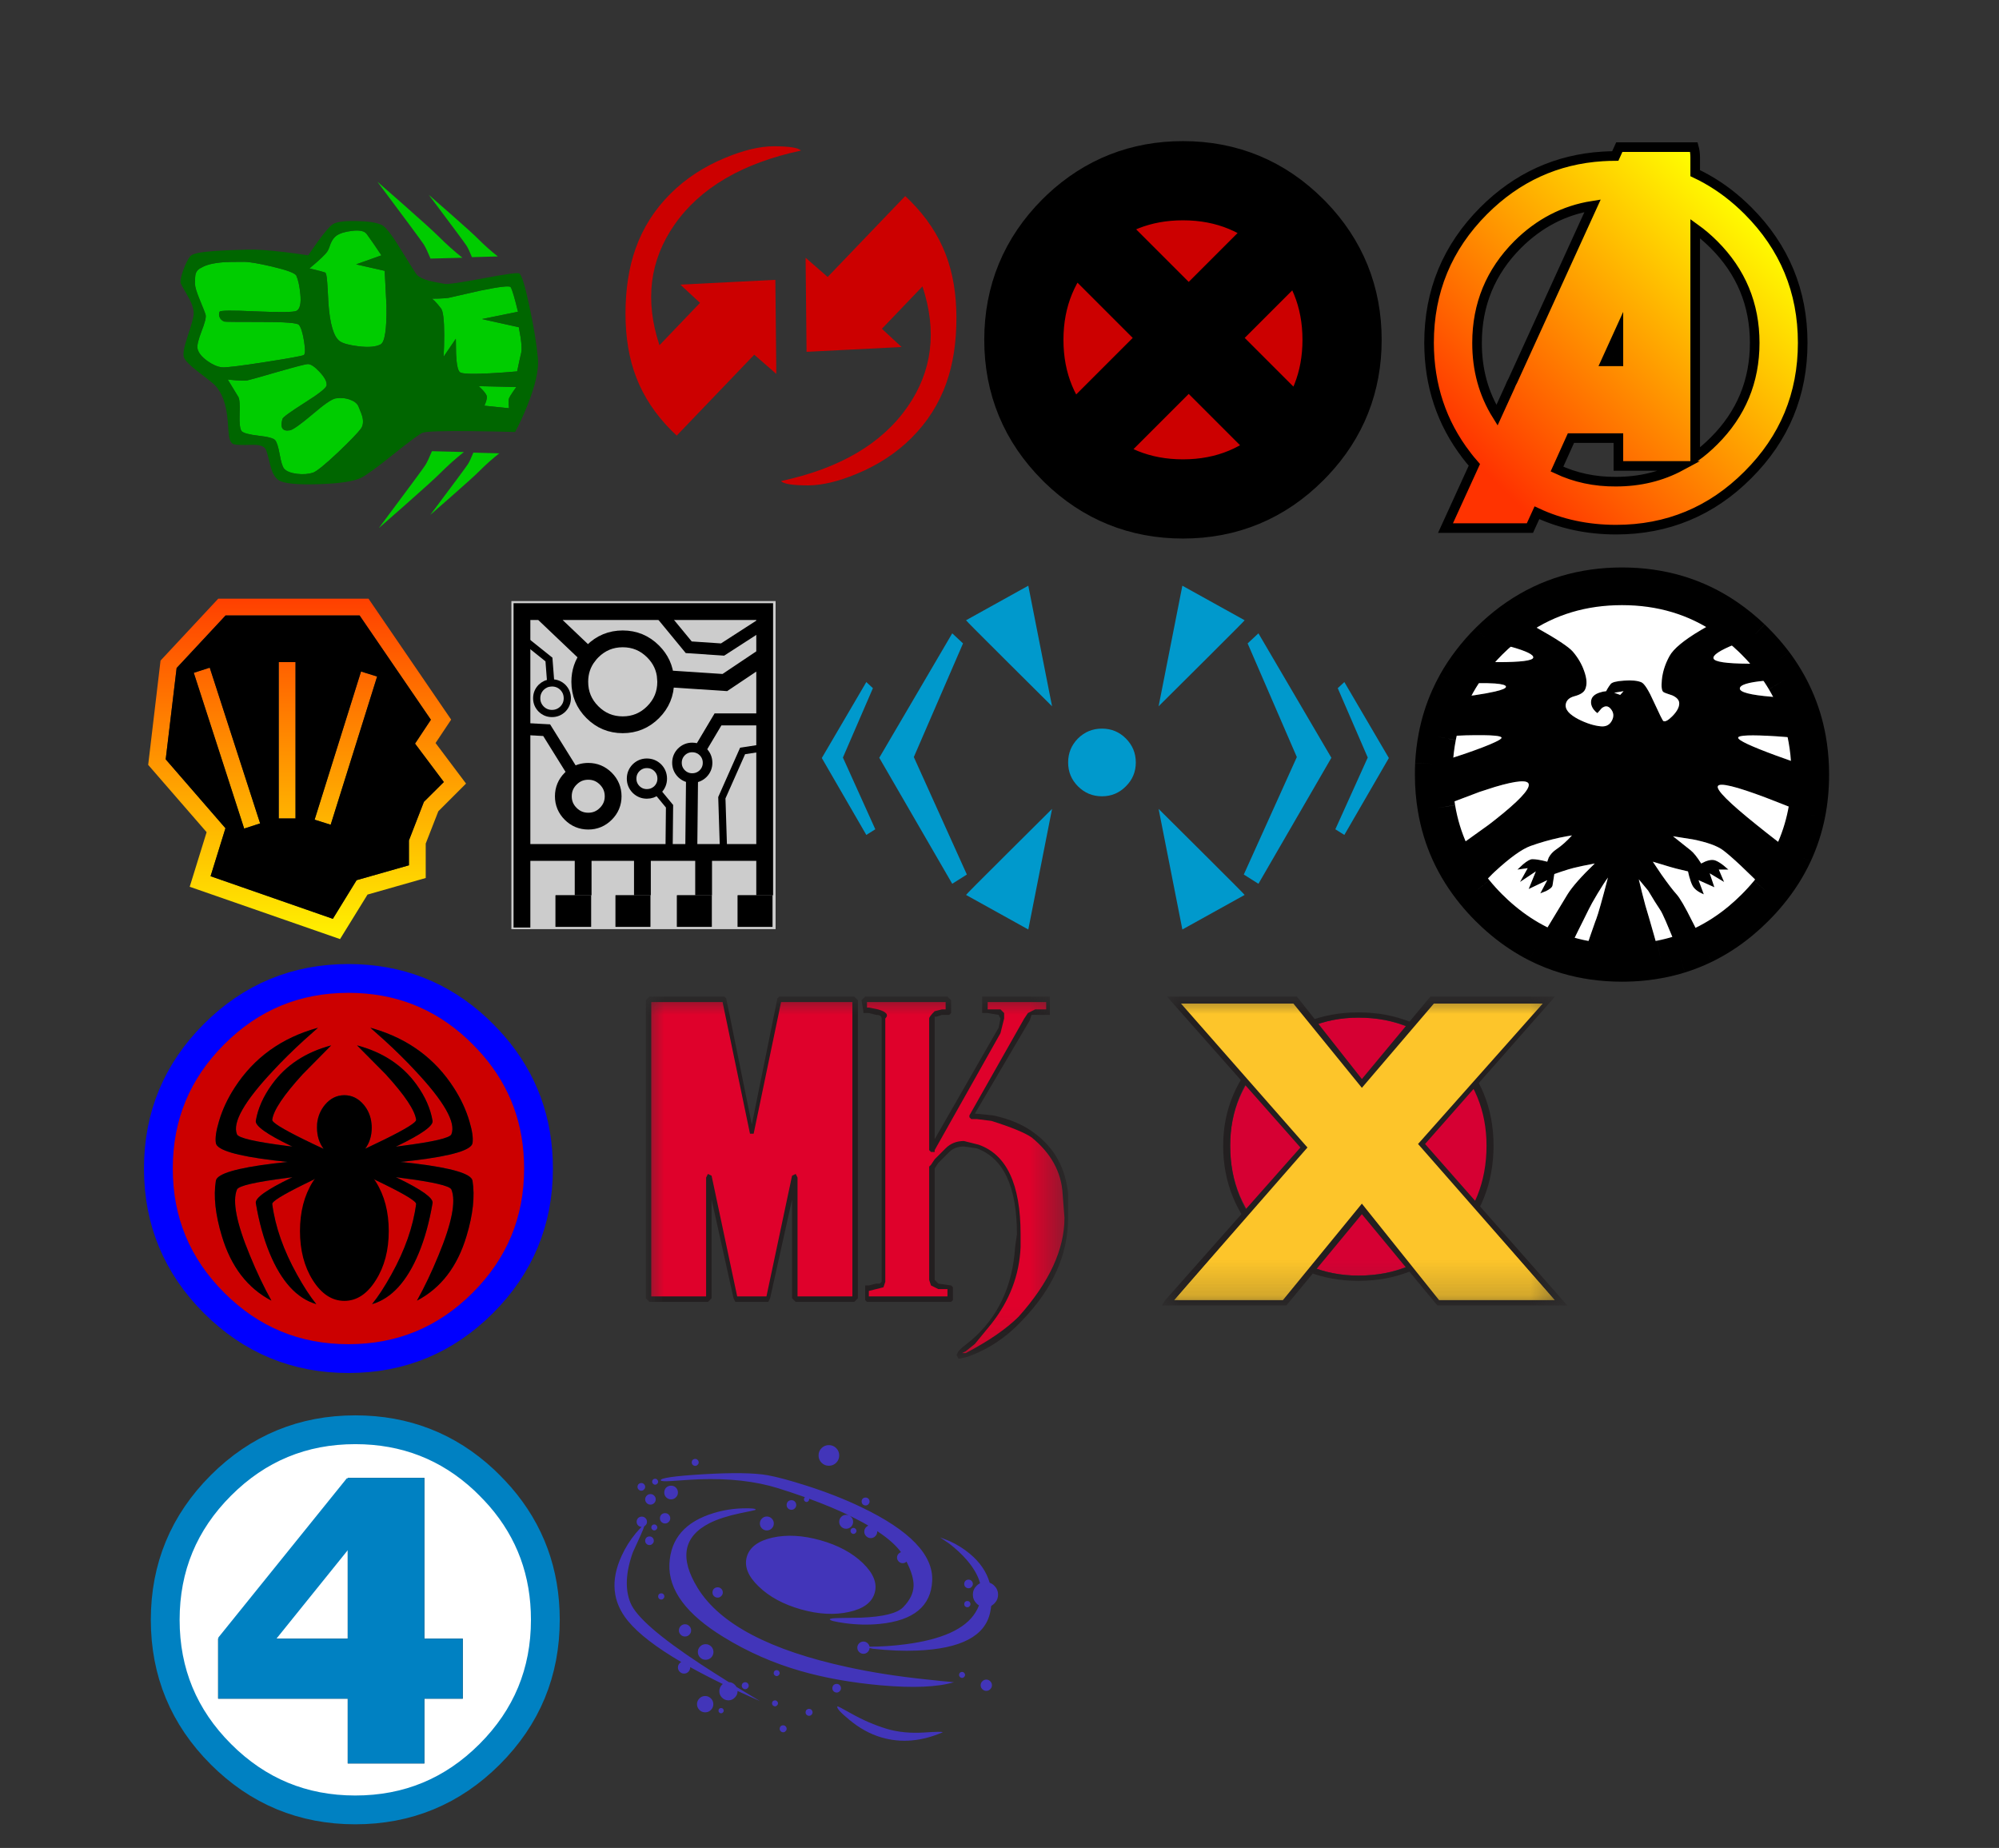 
<svg xmlns="http://www.w3.org/2000/svg" version="1.1" xmlns:xlink="http://www.w3.org/1999/xlink" preserveAspectRatio="none" x="0px" y="0px" width="833px" height="770px" viewBox="0 0 833 770">
<rect x="0" y="0" width="833" height="770" fill="#333333" stroke="none"/>
<defs>
<linearGradient id="Gradient_1" gradientUnits="userSpaceOnUse" x1="569.4" y1="146.25" x2="679.5" y2="36.15" spreadMethod="pad">
<stop  offset="0%" stop-color="#FF3300"/>

<stop  offset="100%" stop-color="#FFFF00"/>
</linearGradient>

<linearGradient id="Gradient_2" gradientUnits="userSpaceOnUse" x1="428.65" y1="189.45" x2="428.65" y2="351.65" spreadMethod="pad">
<stop  offset="0%" stop-color="#FF3300"/>

<stop  offset="100%" stop-color="#FFFF00"/>
</linearGradient>

<g id="Layer0_0_FILL">
<path fill="#00CC00" stroke="none" d="
M 151.1 146.25
Q 155 142.35 159.15 139.1
L 148.35 138.8
Q 147 142.15 146.15 143.5 145.3 144.9 130.4 164.75
L 139.3 156.95
Q 148.7 148.7 151.1 146.25
M 131.1 138.2
Q 129.4 142.3 128.35 144 127.3 145.7 108.95 170.25
L 119.95 160.6
Q 131.5 150.4 134.5 147.4 139.3 142.6 144.4 138.55
L 131.1 138.2
M 119.35 35.55
L 108.35 25.9
Q 126.7 50.45 127.75 52.15 128.8 53.85 130.5 57.95
L 143.8 57.6
Q 138.7 53.55 133.9 48.75 130.9 45.75 119.35 35.55
M 138.7 39.2
L 129.8 31.4
Q 144.7 51.25 145.55 52.65 146.4 54 147.75 57.35
L 158.55 57.05
Q 154.4 53.8 150.5 49.9 148.1 47.45 138.7 39.2
M 79.4 101.9
Q 78.1 101.9 66.8 105.15 55.05 108.55 54.15 108.7 52.65 108.9 49.2 108.65
L 46 108.35 50.4 115.55
Q 51.2 116.85 50.95 122.85 50.75 128.6 51.8 129.85 52.85 131.05 58.8 131.75 64.75 132.4 65.75 133.6 66.8 134.8 67.65 139.55 68.5 144.3 69.5 145.5 70.95 147.15 74.95 147.65 78.65 148.05 81.4 147.2 83.7 146.5 92 138.65 99.6 131.4 101.5 128.8 102.8 127 102.15 124.05 101.85 122.8 100.5 119.6 99.75 117.75 97 116.75 94.2 115.7 90.95 116.2 88.65 116.55 81.3 122.85 73.85 129.15 71.9 129.5 67.25 130.3 68.8 124.75 69.1 123.7 78.1 118 87 112.4 87.2 110.75 87.45 108.55 84.3 105.2 81.25 101.9 79.4 101.9
M 32.6 64.45
Q 32.35 65.3 32.35 68.5 32.35 70.25 34.3 75 36.55 80.4 36.8 81.45 37.15 82.95 35.1 88.2 33.05 93.5 33.4 95.4 33.9 98 37.5 100.6 40.8 102.95 43.6 103.25 45.95 103.5 61.4 101.1 76.5 98.75 77.65 98.15 78.65 97.65 77.8 92.35 76.95 87.1 75.65 85.55 74.65 84.35 60.15 84.35 45 84.35 44.6 84.2 43.25 83.7 42.7 82.55 42.1 81.35 42.6 80.1 42.95 79.25 57.6 79.95 72.85 80.6 74.6 79.75 76.85 78.65 76.25 72.7 75.8 67.9 74.6 65.1 73.9 63.5 64.6 61.3 56.05 59.3 52.8 59.3 46.6 59.3 44.35 59.45 37.9 59.95 35.1 61.7 33.1 62.55 32.6 64.45
M 97.75 46.4
Q 93.45 46.9 91.3 48.4 89.85 49.45 88.9 51.65 88.1 54.05 87.55 54.9 86.5 56.65 80.05 62.05
L 82.55 62.65
Q 85.25 63.3 86.55 63.75 87.2 63.95 87.45 67.85 87.65 70.2 87.95 76.55 88.9 89.6 92.65 92.35 94.7 93.8 100.5 94.5 106.8 95.25 109.7 93.7 112.35 92.3 112.15 77.55
L 111.4 63.05 99.5 60.35 110.05 56.6
Q 105.95 50.45 103.9 47.7 102.5 45.8 97.75 46.4
M 163.05 118.65
Q 163 116.85 163.2 116.2 163.4 115.6 164.85 113.45 165.6 112.4 166.25 111.45
L 150.6 111.1 152.3 112.8
Q 154 114.7 154 115.55 154 116.9 152.95 119.25
L 163.2 120.3
Q 163.1 119.55 163.05 118.65
M 168.05 90.85
L 167.3 86.55 151.95 83.15 166.95 80.1
Q 164.9 71.55 163.9 69.85 163.3 68.8 151.2 71.3 138.85 74.15 138 74.3 136.95 74.5 133.95 74.6
L 131.15 74.65 132.25 75.65
Q 133.6 77 134.9 78.75 136.2 80.5 136.2 89.85 136.2 94.55 135.95 98.85
L 141.05 91.35 141.15 97.7
Q 141.45 104.25 142.75 105.3 144.05 106.35 155.45 105.75 161.15 105.45 166.6 104.95 167.65 99.85 168.3 97.15 168.7 95.45 168.05 90.85 Z"/>

<path fill="#006600" stroke="none" d="
M 171.75 78
Q 168.95 64.85 167.45 64.1 166.4 63.55 152.6 66.15 138.3 68.85 136.45 68.5 131 67.5 130.15 67.25 126.4 66.3 124.85 64.75 124.3 64.2 118.15 54.2 112.6 45.1 110.2 43.95 107.1 42.45 99.6 42.3 92 42.15 89.75 43.65 87.85 44.95 83.5 50.9 81.35 53.9 79.55 56.6 75.1 55.9 69.75 55.25 59 54 54.3 54.2 45.1 54.45 40.35 54.8 31.75 55.4 30.45 56.9 28.95 58.7 27.5 62.65 26.1 66.6 26.35 68.15 26.4 68.45 29.3 73.5 32 78.1 31.8 81.1 31.7 83.15 29.15 90.75 27 97.25 27.75 99.15 28.55 101.15 33.4 104.9 39.6 109.6 40.7 110.75 45.2 115.45 46 125.7 46.4 131.35 46.55 132.1 47.05 134.85 48.5 135.3 50 135.75 56.05 135.55 60.65 135.4 61.8 137.35 62.35 138.3 63.75 144.1 64.85 148.75 67.25 150.3 70.35 152.35 83.7 151.95 97.05 151.55 101.65 149.25 104.8 147.7 115.35 139.25 125.45 131.15 127.25 130.5 129.6 129.65 147.9 129.85 157.05 129.95 165.75 130.2 168.4 125.35 170.9 119.05 175.9 106.55 175.25 99.5 174.45 90.65 171.75 78
M 167.3 86.55
L 168.05 90.85
Q 168.7 95.45 168.3 97.15 167.65 99.85 166.6 104.95 161.15 105.45 155.45 105.75 144.05 106.35 142.75 105.3 141.45 104.25 141.15 97.7
L 141.05 91.35 135.95 98.85
Q 136.2 94.55 136.2 89.85 136.2 80.5 134.9 78.75 133.6 77 132.25 75.65
L 131.15 74.65 133.95 74.6
Q 136.95 74.5 138 74.3 138.85 74.15 151.2 71.3 163.3 68.8 163.9 69.85 164.9 71.55 166.95 80.1
L 151.95 83.15 167.3 86.55
M 163.2 116.2
Q 163 116.85 163.05 118.65 163.1 119.55 163.2 120.3
L 152.95 119.25
Q 154 116.9 154 115.55 154 114.7 152.3 112.8
L 150.6 111.1 166.25 111.45
Q 165.6 112.4 164.85 113.45 163.4 115.6 163.2 116.2
M 91.3 48.4
Q 93.45 46.9 97.75 46.4 102.5 45.8 103.9 47.7 105.95 50.45 110.05 56.6
L 99.5 60.35 111.4 63.05 112.15 77.55
Q 112.35 92.3 109.7 93.7 106.8 95.25 100.5 94.5 94.7 93.8 92.65 92.35 88.9 89.6 87.95 76.55 87.65 70.2 87.45 67.85 87.2 63.95 86.55 63.75 85.25 63.3 82.55 62.65
L 80.05 62.05
Q 86.5 56.65 87.55 54.9 88.1 54.05 88.9 51.65 89.85 49.45 91.3 48.4
M 32.35 68.5
Q 32.35 65.3 32.6 64.45 33.1 62.55 35.1 61.7 37.9 59.95 44.35 59.45 46.6 59.3 52.8 59.3 56.05 59.3 64.6 61.3 73.9 63.5 74.6 65.1 75.8 67.9 76.25 72.7 76.85 78.65 74.6 79.75 72.85 80.6 57.6 79.95 42.95 79.25 42.6 80.1 42.1 81.35 42.7 82.55 43.25 83.7 44.6 84.2 45 84.35 60.15 84.35 74.65 84.35 75.65 85.55 76.95 87.1 77.8 92.35 78.65 97.65 77.65 98.15 76.5 98.75 61.4 101.1 45.95 103.5 43.6 103.25 40.8 102.95 37.5 100.6 33.9 98 33.4 95.4 33.05 93.5 35.1 88.2 37.15 82.95 36.8 81.45 36.55 80.4 34.3 75 32.35 70.25 32.35 68.5
M 66.8 105.15
Q 78.1 101.9 79.4 101.9 81.25 101.9 84.3 105.2 87.45 108.55 87.2 110.75 87 112.4 78.1 118 69.1 123.7 68.8 124.75 67.25 130.3 71.9 129.5 73.85 129.15 81.3 122.85 88.65 116.55 90.95 116.2 94.2 115.7 97 116.75 99.75 117.75 100.5 119.6 101.85 122.8 102.15 124.05 102.8 127 101.5 128.8 99.6 131.4 92 138.65 83.7 146.5 81.4 147.2 78.65 148.05 74.95 147.65 70.95 147.15 69.5 145.5 68.5 144.3 67.65 139.55 66.8 134.8 65.75 133.6 64.75 132.4 58.8 131.75 52.85 131.05 51.8 129.85 50.75 128.6 50.95 122.85 51.2 116.85 50.4 115.55
L 46 108.35 49.2 108.65
Q 52.65 108.9 54.15 108.7 55.05 108.55 66.8 105.15 Z"/>
</g>

<g id="Layer0_1_FILL">
<path fill="#CC0000" stroke="none" d="
M 273.45 11.15
Q 264.8 11.2 253.45 15.9 239.95 21.45 230.45 30.95 220.5 40.9 215.95 53.8 211.75 65.6 211.75 80.95 211.75 95.9 216.25 107.5 220.9 119.6 231.05 129.75
L 233.1 131.7 265.4 98 274.6 106 274.2 66.8 234.6 68.8 242.8 76.4 225.9 94.05
Q 216.65 66.1 232.15 43.85 248.2 20.8 284.85 12.95 283.3 11.15 273.45 11.15
M 330.35 33.85
L 328.3 31.9 296 65.6 286.8 57.6 287.2 96.8 326.8 94.8 318.6 87.2 335.5 69.55
Q 344.75 97.5 329.25 119.75 313.2 142.8 276.55 150.65 278.1 152.45 287.95 152.45 296.6 152.4 307.95 147.7 321.45 142.15 330.95 132.65 340.9 122.7 345.45 109.8 349.65 98 349.65 82.65 349.65 67.7 345.15 56.1 340.5 44 330.35 33.85 Z"/>
</g>

<g id="Layer0_2_FILL">
<path fill="#CC0000" stroke="none" d="
M 398.75 43.3
Q 397.956 44.096 397.15 44.9 377.75 64.35 377.75 91.8 377.75 119.25 397.15 138.65 397.564 139.064 397.95 139.45
L 446.45 91 398.75 43.3
M 490.9 138.65
Q 491.706 137.846 492.45 137
L 446.45 91 397.95 139.45
Q 417.184 158.1 444.05 158.1 471.5 158.1 490.9 138.65
M 510.35 91.8
Q 510.35 64.934 491.7 45.7
L 446.45 91 492.45 137
Q 510.35 118.112 510.35 91.8
M 491.7 45.7
Q 491.314 45.314 490.9 44.9 471.5 25.5 444.05 25.5 417.738 25.5 398.75 43.3
L 446.45 91 491.7 45.7 Z"/>
</g>

<g id="Layer0_3_FILL">
<path fill="#0099CC" stroke="none" d="
M 314.85 236.95
L 312.1 234.4 293.55 266.05 312.1 298.1 315.85 295.75 302.35 265.85 314.85 236.95
M 511.3 234.4
L 508.55 236.95 521.05 265.85 507.55 295.75 511.3 298.1 529.85 266.05 511.3 234.4
M 469.75 323.1
Q 469.75 322.9 451.8 305.05 442.85 296.1 433.9 287.25
L 443.8 337.5 469.75 323.1
M 353.65 323.1
L 379.6 337.5 389.5 287.25
Q 380.55 296.1 371.6 305.05 353.65 322.9 353.65 323.1
M 352.4 218.3
L 347.9 214.1 317.5 265.95 347.9 318.45 354 314.6 331.9 265.65 352.4 218.3
M 371.6 226.7
Q 380.55 235.65 389.5 244.5
L 379.6 194.25 353.65 208.65
Q 353.65 208.85 371.6 226.7
M 420.25 277.85
Q 424.4 273.75 424.4 267.9 424.4 262.05 420.25 257.9 416.15 253.8 410.3 253.8 404.45 253.8 400.3 257.9 396.2 262.05 396.2 267.9 396.2 273.75 400.3 277.85 404.45 282 410.3 282 416.15 282 420.25 277.85
M 451.8 226.7
Q 469.75 208.85 469.75 208.65
L 443.8 194.25 433.9 244.5
Q 442.85 235.65 451.8 226.7
M 475.5 214.1
L 471 218.3 491.5 265.65 469.4 314.6 475.5 318.45 505.9 265.95 475.5 214.1 Z"/>
</g>

<g id="Layer0_4_FILL">
<path fill="url(#Gradient_1)" stroke="none" d="
M 657.5 22.35
L 657.5 15.75
Q 657.502 13.532 656.95 11.5
L 625.85 11.5 624.2 15.2
Q 621.505 15.211 618.9 15.35
L 618.9 15.35
Q 590.237 17.183 569.4 37.95
L 569.35 38
Q 546.602 60.822 546.6 93.05 546.649 119.646 562.15 139.85
L 562.15 139.9
Q 563.735 141.929 565.45 143.9
L 553.45 170.25 588.6 170.25 591.55 163.85
Q 606.548 170.862 624.45 170.9 656.679 170.894 679.45 148.05
L 679.45 148.05
Q 702.294 125.279 702.3 93.05 702.304 60.808 679.45 37.95 671.526 30.031 662.4 24.9 660.003 23.525 657.5 22.35
M 665.3 52.1
Q 682.296 69.092 682.3 93.05 682.305 117.004 665.35 133.9
L 665.3 133.95
Q 661.585 137.698 657.5 140.6
L 657.5 45.45
Q 661.58 48.377 665.3 52.1
M 583.5 52.1
L 583.5 52.1
Q 596.958 38.728 614.75 35.9
L 581.5 108.8
Q 580.814 110.008 580.35 111.25
L 574.9 123.2
Q 566.558 109.858 566.6 93.05 566.598 69.096 583.5 52.1
M 625.5 100.75
L 620.3 100.75 625.5 89.35 625.5 100.75
M 625.5 132.75
L 625.5 144.35 651.5 144.35
Q 639.349 150.904 624.45 150.9 611.25 151 599.9 145.65
L 605.7 132.75 625.5 132.75 Z"/>
</g>

<g id="Layer0_5_FILL">
<path fill="#000000" stroke="none" d="
M 643.1 349.85
Q 639.452 350.596 635.65 350.95
L 643.5 351.4
Q 643.291 350.626 643.1 349.85
M 591.9 343.35
L 591.45 344.1 603.55 349.2
Q 603.758 348.689 603.95 348.15 597.712 346.311 591.9 343.35
M 565.6 321.9
Q 559.314 314.165 555.3 305.45
L 554.1 306.35 564 323.55 565.6 321.9
M 547.85 287.65
L 549.7 286.95
Q 548.55 280.191 548.55 272.95 548.55 270.699 548.65 268.5
L 546.05 269.35 547.85 287.65
M 555 241.15
L 552.25 241.5 547.15 257.25 550 257.1
Q 551.627 248.783 555 241.15
M 558 235.15
Q 560.702 230.308 564.15 225.8
L 561.05 225.7 554.85 235.25 558 235.15
M 570.6 217.3
L 571.45 217.5
Q 571.475 217.475 571.5 217.45 572.761 216.192 574.05 215 578.562 210.843 583.4 207.5
L 579 205.2 570.6 217.3
M 661.85 345.9
Q 661.417 344.92 660.95 343.9 656.072 346.299 650.85 347.9 651.029 348.378 651.2 348.85
L 661.85 345.9
M 690.4 324.65
L 700.7 307.45
Q 699.593 306.641 698.5 305.8 694.443 314.526 688.05 322.25 689.197 323.42 690.4 324.65
M 706.9 270.45
Q 706.151 270.206 705.4 269.95 705.45 271.445 705.45 272.95 705.45 281.489 703.85 289.35 704.833 289.782 705.8 290.2
L 706.9 270.45
M 676.85 210.95
Q 672.119 208.227 670.6 207.55 676.015 211.27 681 216 682.388 215.542 683.8 215.1 680.35 213 676.85 210.95
M 702.15 241.1
Q 700.542 241.088 698.9 241.05 702.538 249.136 704.15 258.05 705.7 258.194 707.25 258.35
L 702.15 241.1
M 690.4 226.55
Q 692.895 229.911 694.95 233.4 695.988 233.4 697 233.4
L 693.35 226.45
Q 691.878 226.526 690.4 226.55
M 698.9 241.05
Q 694.042 240.914 689.15 240.5 676.1 239.4 676.1 237.1 676.1 234.8 686.55 233.85 690.779 233.488 694.95 233.4 692.895 229.911 690.4 226.55 685.084 226.789 679.65 226.75 665.85 226.65 665.15 224.6 664.45 222.55 674.05 218.65 677.481 217.221 681 216 676.015 211.27 670.6 207.55 669.9 207.256 669.9 207.4 665.15 209.6 659.85 212.75 649.3 219 646.8 223.55 644.1 228.45 643.6 233.5 643.2 237.8 644.25 238.55 644.8 238.95 647.95 239.95 650.85 241.25 650.85 243.3 650.85 245.65 648.1 248.5 645.4 251.25 644.25 250.65 643.8 250.4 640.35 242.85 637 235.35 635.1 234.5 632.7 233.45 627.85 233.8 623.1 234.1 622.25 235.25 621.55 236.15 620.9 237.25
L 620.4 238.2
Q 619.05 238.3 617.6 238.8 614.65 239.8 614.2 241.85 613.75 243.9 615.2 245.85 615.95 246.8 616.75 247.35
L 618.55 245.3
Q 620.65 243.65 622.25 245.5 624.2 247.75 622.8 250.45 621.4 253.15 618.2 252.85 613.95 252.45 608.95 249.95 603.05 246.9 603.55 243.7 603.95 241.15 607.2 240.3 610.8 239.35 611.65 237.45 612.95 234.55 611.25 229.85 609.75 225.5 606.5 221.7 603.95 218.75 591.25 211.65
L 583.4 207.5
Q 578.562 210.843 574.05 215 572.761 216.192 571.5 217.45 571.475 217.475 571.45 217.5
L 580.6 219.65
Q 590.45 222.4 590 224.25 589.55 226.1 575.25 226.1
L 564.15 225.8
Q 560.702 230.308 558 235.15
L 566.75 234.85
Q 571.252 234.812 574.05 235 578.65 235.355 578.65 236.35 578.65 237.295 574.05 238.35 570.858 239.101 565.45 239.9
L 555 241.15
Q 551.627 248.783 550 257.1
L 562 256.6
Q 570.421 256.401 574.05 256.75 576.8 257.018 576.8 257.6 576.8 258.193 574.05 259.45 570.303 261.243 561.45 264.3
L 548.65 268.5
Q 548.55 270.699 548.55 272.95 548.55 280.191 549.7 286.95
L 567.7 280.15
Q 571.169 278.979 574.05 278.1 587.778 274.033 588.15 277.05 588.564 280.407 574.05 291.85 572.782 292.839 571.4 293.9
L 555.3 305.45
Q 559.314 314.165 565.6 321.9
L 573 314.35
Q 573.531 313.85 574.05 313.35 583.497 304.643 588.9 302.7 594.6 300.65 600.95 299.25 604.15 298.6 606.15 298.3 602.85 301.95 599.55 304.15 597.5 305.55 596.45 307.55
L 595.85 309.25
Q 591.85 308.2 589.65 308.2 588.3 308.2 585.7 310.4
L 583.4 312.55 587.7 311.95 584.5 317.7 591.1 313.3 588.1 320.65 595.85 316.95 592.95 322.45 595.35 321.5
Q 597.8 320.3 598.05 319.15
L 598.8 314.4 601.7 313.4
Q 605 312.3 606.85 311.85 609.8 311.1 615.65 310 607.25 318.1 604.3 322.85
L 591.9 343.35
Q 597.712 346.311 603.95 348.15 605.529 344.347 608.8 337.85 609.908 335.651 610.75 333.95 612.423 330.618 613.1 329.2 614.114 327.06 616.75 322.65 619.395 318.247 621.15 315.85 617.529 329.814 616.25 333.2 616.126 333.529 615.95 333.95 614.541 337.852 610.55 349.6
L 635.65 350.95
Q 639.452 350.596 643.1 349.85 640.124 338.932 638.65 333.95 637.99 331.57 637.65 330.55 636.95 328.5 635.4 322.35
L 634 316.6 637.9 321.3
Q 641.016 326.526 642.8 329.15 643.608 330.285 645.2 333.95 647.323 338.759 650.85 347.9 656.072 346.299 660.95 343.9 659.224 340.067 657.2 335.9 656.704 334.888 656.2 333.95 651.828 325.154 649.75 322.85 647.45 320.3 643.4 314.55
L 639.85 309.25 647.15 311.45
Q 648.25 311.85 654.5 313.3
L 655 315.4
Q 655.65 317.8 656.35 319.15 657.45 321.35 661.1 322.85
L 658.9 316.95 665.5 319.9 663.55 314.1 669.55 317.7 667.35 312.55 671.35 312.55
Q 667.35 308.9 665.15 308.55 663.8 308.35 661.75 309.15
L 660 310
Q 657.45 305.95 655.6 304.5
L 648.25 298.65 656.5 299.95
Q 665.5 301.75 669.15 304.5 674.543 308.556 688.05 322.25 694.443 314.526 698.5 305.8 690.724 300.079 683.15 293.95 665.8 280.05 666.95 277.75 668.1 275.45 687.05 282.6 695.556 285.823 703.85 289.35 705.45 281.489 705.45 272.95 705.45 271.445 705.4 269.95 698.296 267.623 691.15 265 675.4 259.2 675.4 257.6 675.4 256 691.35 257 697.75 257.443 704.15 258.05 702.538 249.136 698.9 241.05
M 626.25 239.75
L 623.75 238.85 627.65 238.2 626.25 239.75 Z"/>

<path fill="#FFFFFF" stroke="none" d="
M 599.55 304.15
Q 602.85 301.95 606.15 298.3 604.15 298.6 600.95 299.25 594.6 300.65 588.9 302.7 583.497 304.643 574.05 313.35 573.531 313.85 573 314.35
L 565.6 321.9
Q 568.34 325.24 571.5 328.4 572.761 329.661 574.05 330.85 575.795 332.463 577.6 333.95 584.373 339.562 591.9 343.35
L 604.3 322.85
Q 607.25 318.1 615.65 310 609.8 311.1 606.85 311.85 605 312.3 601.7 313.4
L 598.8 314.4 598.05 319.15
Q 597.8 320.3 595.35 321.5
L 592.95 322.45 595.85 316.95 588.1 320.65 591.1 313.3 584.5 317.7 587.7 311.95 583.4 312.55 585.7 310.4
Q 588.3 308.2 589.65 308.2 591.85 308.2 595.85 309.25
L 596.45 307.55
Q 597.5 305.55 599.55 304.15
M 610.75 333.95
Q 609.908 335.651 608.8 337.85 605.529 344.347 603.95 348.15 614.816 351.4 627 351.4 631.429 351.4 635.65 350.95
L 610.55 349.6
Q 614.541 337.852 615.95 333.95 616.126 333.529 616.25 333.2 617.529 329.814 621.15 315.85 619.395 318.247 616.75 322.65 614.114 327.06 613.1 329.2 612.423 330.618 610.75 333.95
M 637.9 321.3
L 634 316.6 635.4 322.35
Q 636.95 328.5 637.65 330.55 637.99 331.57 638.65 333.95 640.124 338.932 643.1 349.85 647.062 349.096 650.85 347.9 647.323 338.759 645.2 333.95 643.608 330.285 642.8 329.15 641.016 326.526 637.9 321.3
M 574.05 259.45
Q 576.8 258.193 576.8 257.6 576.8 257.018 574.05 256.75 570.421 256.401 562 256.6
L 550 257.1
Q 548.946 262.651 548.65 268.5
L 561.45 264.3
Q 570.303 261.243 574.05 259.45
M 571.4 293.9
Q 572.782 292.839 574.05 291.85 588.564 280.407 588.15 277.05 587.778 274.033 574.05 278.1 571.169 278.979 567.7 280.15
L 549.7 286.95
Q 551.327 296.696 555.3 305.45
L 571.4 293.9
M 574.05 238.35
Q 578.65 237.295 578.65 236.35 578.65 235.355 574.05 235 571.252 234.812 566.75 234.85
L 558 235.15
Q 556.361 238.1 555 241.15
L 565.45 239.9
Q 570.858 239.101 574.05 238.35
M 580.6 219.65
L 571.45 217.5
Q 567.465 221.499 564.15 225.8
L 575.25 226.1
Q 589.55 226.1 590 224.25 590.45 222.4 580.6 219.65
M 661.75 309.15
Q 663.8 308.35 665.15 308.55 667.35 308.9 671.35 312.55
L 667.35 312.55 669.55 317.7 663.55 314.1 665.5 319.9 658.9 316.95 661.1 322.85
Q 657.45 321.35 656.35 319.15 655.65 317.8 655 315.4
L 654.5 313.3
Q 648.25 311.85 647.15 311.45
L 639.85 309.25 643.4 314.55
Q 647.45 320.3 649.75 322.85 651.828 325.154 656.2 333.95 656.704 334.888 657.2 335.9 659.224 340.067 660.95 343.9 669.103 339.976 676.35 333.95 679.49 331.366 682.45 328.4 685.446 325.411 688.05 322.25 674.543 308.556 669.15 304.5 665.5 301.75 656.5 299.95
L 648.25 298.65 655.6 304.5
Q 657.45 305.95 660 310
L 661.75 309.15
M 705.4 269.95
Q 705.196 263.83 704.15 258.05 697.75 257.443 691.35 257 675.4 256 675.4 257.6 675.4 259.2 691.15 265 698.296 267.623 705.4 269.95
M 687.05 282.6
Q 668.1 275.45 666.95 277.75 665.8 280.05 683.15 293.95 690.724 300.079 698.5 305.8 702.133 297.996 703.85 289.35 695.556 285.823 687.05 282.6
M 669.9 207.4
Q 669.9 207.256 670.6 207.55 651.523 194.5 627 194.5 602.514 194.5 583.4 207.5
L 591.25 211.65
Q 603.95 218.75 606.5 221.7 609.75 225.5 611.25 229.85 612.95 234.55 611.65 237.45 610.8 239.35 607.2 240.3 603.95 241.15 603.55 243.7 603.05 246.9 608.95 249.95 613.95 252.45 618.2 252.85 621.4 253.15 622.8 250.45 624.2 247.75 622.25 245.5 620.65 243.65 618.55 245.3
L 616.75 247.35
Q 615.95 246.8 615.2 245.85 613.75 243.9 614.2 241.85 614.65 239.8 617.6 238.8 619.05 238.3 620.4 238.2
L 620.9 237.25
Q 621.55 236.15 622.25 235.25 623.1 234.1 627.85 233.8 632.7 233.45 635.1 234.5 637 235.35 640.35 242.85 643.8 250.4 644.25 250.65 645.4 251.25 648.1 248.5 650.85 245.65 650.85 243.3 650.85 241.25 647.95 239.95 644.8 238.95 644.25 238.55 643.2 237.8 643.6 233.5 644.1 228.45 646.8 223.55 649.3 219 659.85 212.75 665.15 209.6 669.9 207.4
M 681 216
Q 677.481 217.221 674.05 218.65 664.45 222.55 665.15 224.6 665.85 226.65 679.65 226.75 685.084 226.789 690.4 226.55 686.843 221.843 682.45 217.45 681.724 216.724 681 216
M 689.15 240.5
Q 694.042 240.914 698.9 241.05 697.183 237.138 694.95 233.4 690.779 233.488 686.55 233.85 676.1 234.8 676.1 237.1 676.1 239.4 689.15 240.5
M 623.75 238.85
L 626.25 239.75 627.65 238.2 623.75 238.85 Z"/>
</g>

<g id="Layer0_6_FILL">
<path fill="#CCCCCC" stroke="none" d="
M 164.2 200.65
L 164.2 337.35 274.3 337.35 274.3 200.65 164.2 200.65
M 269.75 205.05
L 269.75 209.5 269.75 223.45 269.75 249.95 269.75 261.7 269.75 305.4 269.75 323.25 273 323.25 273 336.4 258.5 336.4 258.5 323.25 269.75 323.25 269.75 305.4 252.6 305.4 244.3 305.4 244.3 323.25 247.7 323.25 247.7 336.4 233.2 336.4 233.2 323.25 244.3 323.25 244.3 305.4 239.15 305.4 229.9 305.4 218.8 305.4 218.8 323.25 222.1 323.25 222.1 336.4 207.6 336.4 207.6 323.25 218.8 323.25 218.8 305.4 194.1 305.4 194.1 323.25 197.4 323.25 197.4 336.4 182.6 336.4 182.6 323.25 194.1 323.25 194.1 305.4 168.6 305.4 168.6 336.7 168.6 305.4 168.6 253.9 168.6 216 168.6 205.05 176.8 205.05 225.85 205.05 269.75 205.05
M 220.65 268.25
Q 218.05 268.25 216.15 270.1 214.3 272 214.3 274.65 214.3 277.25 216.15 279.15 218.05 281 220.65 281 222.965 281 224.7 279.6 224.96 279.384 225.2 279.15 227.05 277.25 227.05 274.65 227.05 272 225.2 270.1 223.3 268.25 220.65 268.25
M 190.6 273.25
Q 189.709 273.841 188.9 274.65 185.85 277.7 185.85 282 185.85 286.25 188.9 289.3 191.95 292.35 196.25 292.35 200.5 292.35 203.55 289.3 206.6 286.25 206.6 282 206.6 277.7 203.55 274.65 200.5 271.6 196.25 271.6 193.09 271.6 190.6 273.25
M 180.6 234.75
Q 178.313 234.932 176.6 236.6 174.75 238.5 174.75 241.15 174.75 243.75 176.6 245.65 178.5 247.5 181.1 247.5 183.75 247.5 185.65 245.65 187.5 243.75 187.5 241.15 187.5 238.5 185.65 236.6 183.75 234.75 181.1 234.75 180.845 234.75 180.6 234.75
M 223.25 246.95
Q 228.5 241.7 228.5 234.3 228.5 233.629 228.45 232.95 228.024 226.424 223.25 221.65 218 216.4 210.6 216.4 203.2 216.4 197.95 221.65 197.026 222.574 196.25 223.55 192.7 228.203 192.7 234.3 192.7 241.7 197.95 246.95 203.2 252.2 210.6 252.2 218 252.2 223.25 246.95
M 269.75 261.7
L 260.55 263.1 251.9 282.6 252.6 305.4 269.75 305.4 269.75 261.7
M 244.1 272.55
Q 245.95 270.65 245.95 268.05 245.95 265.4 244.1 263.5 243.504 262.92 242.8 262.5 241.368 261.65 239.55 261.65 236.95 261.65 235.05 263.5 233.2 265.4 233.2 268.05 233.2 270.65 235.05 272.55 236.926 274.377 239.45 274.4 239.517 274.4 239.55 274.4 242.2 274.4 244.1 272.55
M 245.95 268.05
Q 245.95 270.65 244.1 272.55 242.2 274.4 239.55 274.4 239.517 274.4 239.45 274.4
L 239.15 305.4 244.3 305.4 252.6 305.4 251.9 282.6 260.55 263.1 269.75 261.7 269.75 249.95 250.3 249.95 242.8 262.5
Q 243.504 262.92 244.1 263.5 245.95 265.4 245.95 268.05
M 269.75 223.45
L 253.15 234.6 228.45 232.95
Q 228.5 233.629 228.5 234.3 228.5 241.7 223.25 246.95 218 252.2 210.6 252.2 203.2 252.2 197.95 246.95 192.7 241.7 192.7 234.3 192.7 228.203 196.25 223.55
L 176.8 205.05 168.6 205.05 168.6 216 179.85 225 180.6 234.75
Q 180.845 234.75 181.1 234.75 183.75 234.75 185.65 236.6 187.5 238.5 187.5 241.15 187.5 243.75 185.65 245.65 183.75 247.5 181.1 247.5 178.5 247.5 176.6 245.65 174.75 243.75 174.75 241.15 174.75 238.5 176.6 236.6 178.313 234.932 180.6 234.75
L 179.85 225 168.6 216 168.6 253.9 178.9 254.45 190.6 273.25
Q 193.09 271.6 196.25 271.6 200.5 271.6 203.55 274.65 206.6 277.7 206.6 282 206.6 286.25 203.55 289.3 200.5 292.35 196.25 292.35 191.95 292.35 188.9 289.3 185.85 286.25 185.85 282 185.85 277.7 188.9 274.65 189.709 273.841 190.6 273.25
L 178.9 254.45 168.6 253.9 168.6 305.4 194.1 305.4 218.8 305.4 229.9 305.4 230.1 286.15 224.7 279.6
Q 222.965 281 220.65 281 218.05 281 216.15 279.15 214.3 277.25 214.3 274.65 214.3 272 216.15 270.1 218.05 268.25 220.65 268.25 223.3 268.25 225.2 270.1 227.05 272 227.05 274.65 227.05 277.25 225.2 279.15 224.96 279.384 224.7 279.6
L 230.1 286.15 229.9 305.4 239.15 305.4 239.45 274.4
Q 236.926 274.377 235.05 272.55 233.2 270.65 233.2 268.05 233.2 265.4 235.05 263.5 236.95 261.65 239.55 261.65 241.368 261.65 242.8 262.5
L 250.3 249.95 269.75 249.95 269.75 223.45
M 269.75 223.45
L 269.75 209.5 252.2 220.85 238.1 219.9 225.85 205.05 176.8 205.05 196.25 223.55
Q 197.026 222.574 197.95 221.65 203.2 216.4 210.6 216.4 218 216.4 223.25 221.65 228.024 226.424 228.45 232.95
L 253.15 234.6 269.75 223.45
M 269.75 209.5
L 269.75 205.05 225.85 205.05 238.1 219.9 252.2 220.85 269.75 209.5 Z"/>

<path fill="#000000" stroke="none" d="
M 258.5 323.25
L 258.5 336.4 273 336.4 273 323.25 269.75 323.25 258.5 323.25
M 194.1 323.25
L 182.6 323.25 182.6 336.4 197.4 336.4 197.4 323.25 194.1 323.25
M 233.2 323.25
L 233.2 336.4 247.7 336.4 247.7 323.25 244.3 323.25 233.2 323.25
M 222.1 323.25
L 218.8 323.25 207.6 323.25 207.6 336.4 222.1 336.4 222.1 323.25 Z"/>
</g>

<g id="Layer0_7_FILL">
<path fill="url(#Gradient_2)" stroke="none" d="
M 132.6 259.8
L 139.1 250.05 104.65 199.65 42.05 199.65 18 225.45 12.85 268.9 37.2 296.95 30.15 319.7 92.8 341.5 104.25 322.95 128.5 316.05 128.5 301.7 133.75 288.25 145.3 276.7 132.6 259.8
M 130.65 250.1
L 124.05 260.05 136.05 276.05 127.75 284.3 121.5 300.4 121.5 310.75 99.7 316.95 89.8 333.05 38.85 315.3 45.05 295.3 20.15 266.6 24.7 228.55 45.1 206.65 100.95 206.65 130.65 250.1
M 38.5 228.4
L 31.85 230.55 52.85 295.45 59.5 293.3 38.5 228.4
M 74.25 226.1
L 67.25 226.1 67.25 291.25 74.25 291.25 74.25 226.1
M 108.25 232.1
L 101.55 230 82.2 291.75 88.9 293.85 108.25 232.1 Z"/>

<path fill="#000000" stroke="none" d="
M 124.05 260.05
L 130.65 250.1 100.95 206.65 45.1 206.65 24.7 228.55 20.15 266.6 45.05 295.3 38.85 315.3 89.8 333.05 99.7 316.95 121.5 310.75 121.5 300.4 127.75 284.3 136.05 276.05 124.05 260.05
M 101.55 230
L 108.25 232.1 88.9 293.85 82.2 291.75 101.55 230
M 67.25 226.1
L 74.25 226.1 74.25 291.25 67.25 291.25 67.25 226.1
M 31.85 230.55
L 38.5 228.4 59.5 293.3 52.85 295.45 31.85 230.55 Z"/>
</g>

<g id="Layer0_8_FILL">
<path fill="#CC0000" stroke="none" d="
M 152.3 381.1
L 149.95 378.8
Q 127.5 357.9 96.3 357.9 63.5 357.9 40.3 381.1 17.1 404.3 17.1 437.1 17.1 469.9 40.3 493.1 63.5 516.3 96.3 516.3 129.1 516.3 152.3 493.1 175.5 469.9 175.5 437.1 175.5 407.5 156.7 385.8 154.6 383.4 152.3 381.1
M 99.95 385.85
L 99.95 385.8
Q 115.95 390.05 124.65 402.1 130.05 409.55 131.35 417.2 131.9 420.35 116.65 427.7 116.35 427.85 116.05 428 117.15 427.85 118.25 427.7 138.25 425.15 139.2 422.85 142.2 415.55 124.1 396.3 118.5 390.25 111.4 383.75
L 105.45 378.45
Q 106.1 378.6 106.7 378.8 128.45 385.2 140.2 403.45 144.6 410.25 146.7 417.4 148.5 423.4 148 426.5 147.3 430.85 123.9 433.7 120.95 434.05 118 434.35 120.95 434.65 123.9 435 147.3 437.85 148 442.2 149.55 451.85 145.5 465.25 139.8 484.35 124.85 492.15 129.65 483.5 133.8 473.35 142.2 453.15 139.2 445.85 138.25 443.55 118.25 441 117.15 440.85 116.05 440.7 116.35 440.85 116.65 441 131.9 448.35 131.35 451.5 129.35 463.3 125.6 472.35 118.25 490.1 106.15 493.6 110 488.85 114.2 481.25 122.65 466.05 124.5 451.9 124.7 450.3 111.4 443.75 108.765 442.446 106.15 441.2 106.736 442.002 107.3 442.9 112.6 451.3 112.6 463.15 112.6 475 107.3 483.35 102.05 491.75 94.6 491.75 87.15 491.75 81.85 483.35 76.6 475 76.6 463.15 76.6 451.3 81.85 442.9 82.448 441.958 83.05 441.1 80.37 442.404 77.65 443.75 64.35 450.3 64.55 451.9 66.4 466.05 74.85 481.25 79.05 488.85 82.9 493.6 70.8 490.1 63.45 472.35 59.7 463.3 57.7 451.5 57.15 448.35 72.4 441 72.7 440.85 73 440.7 71.9 440.85 70.8 441 50.8 443.55 49.85 445.85 46.85 453.15 55.25 473.35 59.4 483.5 64.2 492.15 49.25 484.35 43.55 465.25 39.5 451.85 41.05 442.2 41.75 437.85 65.15 435 68.091 434.648 71 434.35 68.091 434.052 65.15 433.7 41.75 430.85 41.05 426.5 40.55 423.4 42.35 417.4 44.45 410.25 48.85 403.45 60.95 384.65 83.6 378.45
L 77.65 383.75
Q 70.55 390.25 64.95 396.3 46.85 415.55 49.85 422.85 50.8 425.15 70.8 427.7 71.889 427.842 72.95 427.95 72.688 427.839 72.4 427.7 57.15 420.35 57.7 417.2 59 409.55 64.4 402.1 73.1 390.05 89.1 385.8
L 77.25 397.8
Q 65.25 410.95 64.55 416.8 64.35 418.4 77.65 424.95 81.817 427.001 85.95 428.9 83.2 425.188 83.2 420.1 83.2 419.204 83.25 418.35 83.736 413.86 86.55 410.5 89.9 406.55 94.6 406.55 99.3 406.55 102.65 410.5 105.464 413.86 105.9 418.35 106 419.204 106 420.1 106 425.138 103.3 428.85 107.327 426.966 111.4 424.95 124.7 418.4 124.5 416.8 123.8 410.95 111.8 397.8
L 99.95 385.85 Z"/>

<path fill="#000000" stroke="none" d="
M 83.05 441.1
Q 82.448 441.958 81.85 442.9 76.6 451.3 76.6 463.15 76.6 475 81.85 483.35 87.15 491.75 94.6 491.75 102.05 491.75 107.3 483.35 112.6 475 112.6 463.15 112.6 451.3 107.3 442.9 106.736 442.002 106.15 441.2 103.09 437.053 99.35 435.5 97.101 434.55 94.6 434.55 92.023 434.55 89.7 435.55 86.073 437.113 83.05 441.1
M 99.95 385.8
L 99.95 385.85 111.8 397.8
Q 123.8 410.95 124.5 416.8 124.7 418.4 111.4 424.95 107.327 426.966 103.3 428.85 106 425.138 106 420.1 106 419.204 105.9 418.35 105.464 413.86 102.65 410.5 99.3 406.55 94.6 406.55 89.9 406.55 86.55 410.5 83.736 413.86 83.25 418.35 83.2 419.204 83.2 420.1 83.2 425.188 85.95 428.9 81.817 427.001 77.65 424.95 64.35 418.4 64.55 416.8 65.25 410.95 77.25 397.8
L 89.1 385.8
Q 73.1 390.05 64.4 402.1 59 409.55 57.7 417.2 57.15 420.35 72.4 427.7 72.688 427.839 72.95 427.95 71.889 427.842 70.8 427.7 50.8 425.15 49.85 422.85 46.85 415.55 64.95 396.3 70.55 390.25 77.65 383.75
L 83.6 378.45
Q 60.95 384.65 48.85 403.45 44.45 410.25 42.35 417.4 40.55 423.4 41.05 426.5 41.75 430.85 65.15 433.7 68.091 434.052 71 434.35 68.091 434.648 65.15 435 41.75 437.85 41.05 442.2 39.5 451.85 43.55 465.25 49.25 484.35 64.2 492.15 59.4 483.5 55.25 473.35 46.85 453.15 49.85 445.85 50.8 443.55 70.8 441 71.9 440.85 73 440.7 72.7 440.85 72.4 441 57.15 448.35 57.7 451.5 59.7 463.3 63.45 472.35 70.8 490.1 82.9 493.6 79.05 488.85 74.85 481.25 66.4 466.05 64.55 451.9 64.35 450.3 77.65 443.75 80.37 442.404 83.05 441.1 86.073 437.113 89.7 435.55 92.023 434.55 94.6 434.55 97.101 434.55 99.35 435.5 103.09 437.053 106.15 441.2 108.765 442.446 111.4 443.75 124.7 450.3 124.5 451.9 122.65 466.05 114.2 481.25 110 488.85 106.15 493.6 118.25 490.1 125.6 472.35 129.35 463.3 131.35 451.5 131.9 448.35 116.65 441 116.35 440.85 116.05 440.7 117.15 440.85 118.25 441 138.25 443.55 139.2 445.85 142.2 453.15 133.8 473.35 129.65 483.5 124.85 492.15 139.8 484.35 145.5 465.25 149.55 451.85 148 442.2 147.3 437.85 123.9 435 120.95 434.65 118 434.35 120.95 434.05 123.9 433.7 147.3 430.85 148 426.5 148.5 423.4 146.7 417.4 144.6 410.25 140.2 403.45 128.45 385.2 106.7 378.8 106.1 378.6 105.45 378.45
L 111.4 383.75
Q 118.5 390.25 124.1 396.3 142.2 415.55 139.2 422.85 138.25 425.15 118.25 427.7 117.15 427.85 116.05 428 116.35 427.85 116.65 427.7 131.9 420.35 131.35 417.2 130.05 409.55 124.65 402.1 115.95 390.05 99.95 385.8 Z"/>
</g>

<g id="Mask_FlashAICB_Layer_1__Clip_Group__0_2_MASK_0_FILL">
<path fill="#FFFFFF" stroke="none" d="
M 0 0
L 0 9.9 11.55 9.9 11.55 0 0 0 Z"/>
</g>

<g id="FlashAICB_Layer_1__Clip_Group__0_Layer2_0_FILL">
<path fill="#DF012B" stroke="none" d="
M 11.35 7.15
Q 11.6 6.5 11.5 5.4 11.45 4.4 10.6 3.8 10.15 3.5 9.5 3.35
L 8.9 3.25 10.5 0.5
Q 10.6 0.4 11 0.45
L 11 0.05 9.25 0.05 9.25 0.4 9.7 0.45
Q 9.85 0.5 9.65 1
L 7.85 4.15 7.8 0.6
Q 7.9 0.4 8.1 0.4
L 8.25 0.45 8.25 0.1 6 0.1 6 0.4 6.35 0.4
Q 6.5 0.45 6.5 0.6
L 6.5 7.8
Q 6.5 7.95 6.05 7.95
L 6.05 8.25 8.35 8.25 8.35 7.95 8 7.95 7.85 7.75 7.85 4.65 7.95 4.5 8.25 4.2
Q 8.55 3.95 9.05 4.1 9.5 4.25 9.85 4.85 10.25 5.65 10.2 6.85 10.05 8.7 8.7 9.65 8.4 9.95 8.8 9.8 9.75 9.3 10.25 8.8 11.1 7.9 11.35 7.15
M 2.15 0.1
L 0.1 0.1 0.1 8.25 1.7 8.25 1.7 4.95 2.45 8.25 3.35 8.25 4.1 4.95 4.1 8.25 5.7 8.25 5.7 0.1 3.65 0.1 2.9 3.75 2.15 0.1 Z"/>
</g>

<g id="FlashAICB_Layer_1__Clip_Group__0_Layer2_1_FILL">
<path fill="#231F20" stroke="none" d="
M 5.8 0.1
L 5.7 0 3.65 0 3.6 0.05 2.9 3.5 2.2 0.05 2.15 0 0.1 0 0 0.1 0 8.25 0.1 8.35 1.7 8.35 1.8 8.25 1.8 5.55 2.4 8.25 2.45 8.35 3.35 8.35 3.4 8.25 4 5.55 4 8.25 4.1 8.35 5.7 8.35 5.8 8.25 5.8 0.1
M 0.15 0.15
L 2.1 0.15 2.85 3.75 2.95 3.75 3.7 0.15 5.65 0.15 5.65 8.2 4.15 8.2 4.15 4.95 4.1 4.85 4 4.9 3.3 8.2 2.5 8.2 1.8 4.9 1.7 4.85 1.65 4.95 1.65 8.2 0.15 8.2 0.15 0.15
M 11.05 0.5
L 11.05 0 9.2 0 9.2 0.45 9.35 0.45 9.65 0.5 9.7 0.6 9.65 0.85 7.9 3.9 7.9 0.55 7.95 0.55 8.1 0.5 8.3 0.5 8.35 0.45 8.35 0.1 8.25 0 6 0 5.9 0.1 5.95 0.4 5.95 0.45 6.1 0.45 6.3 0.5
Q 6.45 0.5 6.45 0.6
L 6.45 7.8 6.4 7.85 6.3 7.85 6.1 7.9 6 7.9 6 8.3 6.05 8.35 8.35 8.35 8.4 8.3 8.4 7.95 8.35 7.9 8 7.85 7.9 7.75 7.9 4.7 8 4.55 8.3 4.25
Q 8.45 4.1 8.7 4.1
L 9.05 4.15
Q 10.15 4.55 10.15 6.5
L 10.1 6.85
Q 10 8.45 8.9 9.4
L 8.65 9.6 8.55 9.7 8.5 9.8 8.55 9.9 8.6 9.9 8.8 9.85
Q 9.65 9.55 10.3 8.85 11.55 7.55 11.55 6.05
L 11.55 5.4
Q 11.45 4.35 10.65 3.75 10.2 3.4 9.5 3.25
L 9 3.2 10.5 0.65 10.55 0.5 11.05 0.5
M 10.95 0.15
L 10.95 0.35 10.65 0.35 10.45 0.45 10.35 0.6 8.85 3.25 8.85 3.3 8.9 3.35 9.05 3.35 9.45 3.4
Q 10.25 3.65 10.55 3.85 11.35 4.5 11.4 5.4
L 11.45 6.05
Q 11.45 7.35 10.2 8.75 9.7 9.25 8.75 9.75
L 8.65 9.75 8.75 9.7 9 9.5 9.45 8.95
Q 10.2 8 10.25 6.85
L 10.25 6.5
Q 10.25 4.45 9.1 4.05
L 8.7 3.95
Q 8.4 3.95 8.2 4.15
L 7.9 4.45 7.8 4.6 7.75 4.65 7.75 7.75 7.8 7.9 8 8 8.25 8 8.25 8.2 6.1 8.2 6.1 8.05 6.5 7.95 6.55 7.8 6.55 0.6
Q 6.7 0.45 6.35 0.35
L 6.1 0.3 6.05 0.3 6.05 0.15 8.2 0.15 8.2 0.35 8.1 0.35 7.9 0.4
Q 7.75 0.55 7.75 0.6
L 7.75 4.2 7.8 4.25 7.9 4.25 7.9 4.2 9.7 1 9.8 0.6 9.8 0.45 9.7 0.35 9.35 0.35 9.35 0.15 10.95 0.15 Z"/>
</g>

<g id="Mask_FlashAICB_0_Layer_1__Clip_Group__0_2_MASK_0_FILL">
<path fill="#FFFFFF" stroke="none" d="
M 0 0
L 0 8.8 11.55 8.8 11.55 0 0 0 Z"/>
</g>

<g id="FlashAICB_0_Layer_1__Clip_Group__0_Layer2_0_FILL">
<path fill="#D60033" stroke="none" d="
M 1.95 4.25
Q 1.95 5.8 3.05 6.85 4.1 7.95 5.6 7.95 7.15 7.95 8.2 6.85 9.3 5.8 9.3 4.25 9.3 2.75 8.2 1.7 7.15 0.6 5.6 0.6 4.1 0.6 3.05 1.7 1.95 2.75 1.95 4.25 Z"/>
</g>

<g id="FlashAICB_0_Layer_1__Clip_Group__0_Layer2_1_FILL">
<path fill="#231F20" stroke="none" d="
M 8.35 1.55
Q 7.2 0.45 5.6 0.45 4 0.45 2.9 1.55 1.75 2.7 1.75 4.25 1.75 5.85 2.9 7 4 8.1 5.6 8.1 7.2 8.1 8.35 7 9.45 5.85 9.45 4.25 9.45 2.65 8.35 1.55
M 5.6 0.6
Q 7.2 0.6 8.2 1.7 9.25 2.75 9.25 4.25 9.25 5.8 8.2 6.85 7.2 7.95 5.6 7.95 4.1 7.95 3 6.85 1.95 5.8 1.95 4.25 1.95 2.75 3 1.7 4.1 0.6 5.6 0.6 Z"/>
</g>

<g id="FlashAICB_0_Layer_1__Clip_Group__0_Layer2_2_FILL">
<path fill="#FDC52A" stroke="none" d="
M 0.35 8.65
L 3.55 8.65 5.7 6 7.8 8.65 11.2 8.65 7.35 4.2 10.9 0.2 7.65 0.2 5.7 2.5 3.85 0.2 0.5 0.2 4.1 4.3 0.35 8.65 Z"/>
</g>

<g id="FlashAICB_0_Layer_1__Clip_Group__0_Layer2_3_FILL">
<path fill="#231F20" stroke="none" d="
M 7.65 0
L 5.7 2.35 3.85 0 0.15 0 3.95 4.3 0.1 8.65 0 8.8 3.55 8.8 5.7 6.2 7.85 8.8 11.55 8.8 7.5 4.2 11.2 0 7.65 0
M 5.7 2.6
L 7.75 0.2 10.85 0.2 7.3 4.2 11.2 8.65 7.9 8.65 5.7 5.9 3.45 8.65 0.35 8.65 4.15 4.3 0.55 0.2 3.75 0.2 5.7 2.6 Z"/>
</g>

<g id="Layer0_11_FILL">
<path fill="#4235B9" stroke="none" d="
M 412.65 703.85
Q 413.35 703.15 413.35 702.2 413.35 701.25 412.65 700.55 411.95 699.85 411 699.85 410.05 699.85 409.35 700.55 408.65 701.25 408.65 702.2 408.65 703.15 409.35 703.85 410.05 704.55 411 704.55 411.95 704.55 412.65 703.85
M 327.35 719.3
Q 326.95 718.9 326.35 718.9 325.75 718.9 325.3 719.3 324.9 719.75 324.9 720.35 324.9 720.95 325.3 721.35 325.75 721.8 326.35 721.8 326.95 721.8 327.35 721.35 327.8 720.95 327.8 720.35 327.8 719.75 327.35 719.3
M 338.6 713.5
Q 338.6 712.9 338.15 712.45 337.75 712.05 337.15 712.05 336.55 712.05 336.1 712.45 335.7 712.9 335.7 713.5 335.7 714.1 336.1 714.5 336.55 714.95 337.15 714.95 337.75 714.95 338.15 714.5 338.6 714.1 338.6 713.5
M 348.65 701.65
Q 347.9 701.65 347.35 702.15 346.85 702.7 346.85 703.45 346.85 704.2 347.35 704.7 347.9 705.25 348.65 705.25 349.4 705.25 349.9 704.7 350.45 704.2 350.45 703.45 350.45 702.7 349.9 702.15 349.4 701.65 348.65 701.65
M 392.85 721.8
Q 392.45 721.4 385.1 721.9 376.45 722.45 369.45 720.35 361.9 718.05 354.65 713.95 349.15 710.85 349 711 348.15 711.85 353.85 716.55 360.25 721.9 367.3 723.95 379.55 727.55 392.85 721.8
M 401.75 698.75
Q 402.15 698.4 402.15 697.9 402.15 697.4 401.75 697 401.4 696.65 400.9 696.65 400.4 696.65 400 697 399.65 697.4 399.65 697.9 399.65 698.4 400 698.75 400.4 699.15 400.9 699.15 401.4 699.15 401.75 698.75
M 403.1 667.1
Q 402.55 667.1 402.15 667.45 401.8 667.85 401.8 668.4 401.8 668.95 402.15 669.3 402.55 669.7 403.1 669.7 403.65 669.7 404 669.3 404.4 668.95 404.4 668.4 404.4 667.85 404 667.45 403.65 667.1 403.1 667.1
M 404.85 658.7
Q 404.35 658.2 403.6 658.2 402.85 658.2 402.3 658.7 401.8 659.25 401.8 660 401.8 660.75 402.3 661.25 402.85 661.8 403.6 661.8 404.35 661.8 404.85 661.25 405.4 660.75 405.4 660 405.4 659.25 404.85 658.7
M 355.65 636.65
Q 355.15 636.65 354.75 637 354.4 637.4 354.4 637.9 354.4 638.4 354.75 638.75 355.15 639.15 355.65 639.15 356.15 639.15 356.5 638.75 356.9 638.4 356.9 637.9 356.9 637.4 356.5 637 356.15 636.65 355.65 636.65
M 361.85 626.8
Q 362.35 626.35 362.35 625.65 362.35 624.95 361.85 624.45 361.4 624 360.7 624 360 624 359.5 624.45 359.05 624.95 359.05 625.65 359.05 626.35 359.5 626.8 360 627.3 360.7 627.3 361.4 627.3 361.85 626.8
M 331.8 627.1
Q 331.8 626.25 331.2 625.65 330.65 625.1 329.8 625.1 328.95 625.1 328.35 625.65 327.8 626.25 327.8 627.1 327.8 627.95 328.35 628.5 328.95 629.1 329.8 629.1 330.65 629.1 331.2 628.5 331.8 627.95 331.8 627.1
M 348.45 609.5
Q 349.7 608.25 349.7 606.45 349.7 604.65 348.45 603.4 347.2 602.15 345.4 602.15 343.6 602.15 342.35 603.4 341.1 604.65 341.1 606.45 341.1 608.25 342.35 609.5 343.6 610.75 345.4 610.75 347.2 610.75 348.45 609.5
M 414.35 660.75
Q 413.45 659.85 412.4 659.5 410.45 652.65 404.05 647.35 400.4 644.3 395.7 642.15
L 391.75 640.6 395.5 643.15
Q 399.8 646.45 402.9 650.05 407.15 655 408.4 659.7 407.6 660.1 406.95 660.75 405.4 662.3 405.4 664.45 405.4 666.6 406.95 668.15 407.4 668.6 407.95 668.95 407.4 670.4 406.5 671.85 400.15 682.2 377.2 685.15 370 686.1 362.35 686.15 362.2 685.35 361.6 684.75 360.85 684 359.8 684 358.75 684 358 684.75 357.25 685.5 357.25 686.55 357.25 687.6 358 688.35 358.75 689.1 359.8 689.1 360.85 689.1 361.6 688.35 362.3 687.65 362.35 686.7 362.95 686.85 363.7 687 373.6 688.1 382.15 687.75 409.5 686.65 412.6 671.85 412.9 670.45 413.05 669.15 413.75 668.75 414.35 668.15 415.9 666.6 415.9 664.45 415.9 662.3 414.35 660.75
M 299.7 713.55
Q 300.05 713.9 300.5 713.9 300.95 713.9 301.25 713.55 301.6 713.25 301.6 712.8 301.6 712.35 301.25 712 300.95 711.7 300.5 711.7 300.05 711.7 299.7 712 299.4 712.35 299.4 712.8 299.4 713.25 299.7 713.55
M 290.45 710.1
Q 290.45 711.5 291.45 712.5 292.45 713.5 293.85 713.5 295.25 713.5 296.25 712.5 297.25 711.5 297.25 710.1 297.25 708.7 296.25 707.7 295.25 706.7 293.85 706.7 292.45 706.7 291.45 707.7 290.45 708.7 290.45 710.1
M 321.7 709.75
Q 321.7 710.25 322.05 710.6 322.45 711 322.95 711 323.45 711 323.8 710.6 324.2 710.25 324.2 709.75 324.2 709.25 323.8 708.85 323.45 708.5 322.95 708.5 322.45 708.5 322.05 708.85 321.7 709.25 321.7 709.75
M 311.55 701.35
Q 311.15 700.95 310.55 700.95 309.95 700.95 309.5 701.35 309.1 701.8 309.1 702.4 309.1 703 309.5 703.4 309.95 703.85 310.55 703.85 311.15 703.85 311.55 703.4 312 703 312 702.4 312 701.8 311.55 701.35
M 322.4 697.15
Q 322.4 697.65 322.75 698 323.15 698.4 323.65 698.4 324.15 698.4 324.5 698 324.9 697.65 324.9 697.15 324.9 696.65 324.5 696.25 324.15 695.9 323.65 695.9 323.15 695.9 322.75 696.25 322.4 696.65 322.4 697.15
M 291.75 686.05
Q 290.8 687 290.8 688.35 290.8 689.7 291.75 690.65 292.7 691.6 294.05 691.6 295.4 691.6 296.35 690.65 297.3 689.7 297.3 688.35 297.3 687 296.35 686.05 295.4 685.1 294.05 685.1 292.7 685.1 291.75 686.05
M 288 679.35
Q 288 678.3 287.25 677.55 286.5 676.8 285.45 676.8 284.4 676.8 283.65 677.55 282.9 678.3 282.9 679.35 282.9 680.4 283.65 681.15 284.4 681.9 285.45 681.9 286.5 681.9 287.25 681.15 288 680.4 288 679.35
M 301.2 663.55
Q 301.2 662.65 300.55 662 299.95 661.4 299.05 661.4 298.15 661.4 297.5 662 296.9 662.65 296.9 663.55 296.9 664.45 297.5 665.05 298.15 665.7 299.05 665.7 299.95 665.7 300.55 665.05 301.2 664.45 301.2 663.55
M 311.2 648.7
Q 309.5 654.7 316.15 661.05 322.8 667.5 333.8 670.6 344.8 673.7 353.85 671.65 362.8 669.7 364.5 663.7 366.2 657.75 359.55 651.3 352.9 644.9 341.9 641.8 330.9 638.7 321.85 640.7 312.9 642.75 311.2 648.7
M 276.85 665.2
Q 276.85 664.65 276.45 664.25 276.1 663.9 275.55 663.9 275 663.9 274.6 664.25 274.25 664.65 274.25 665.2 274.25 665.75 274.6 666.1 275 666.5 275.55 666.5 276.1 666.5 276.45 666.1 276.85 665.75 276.85 665.2
M 271.9 640.7
Q 271.4 640.2 270.65 640.2 269.9 640.2 269.35 640.7 268.85 641.25 268.85 642 268.85 642.75 269.35 643.25 269.9 643.8 270.65 643.8 271.4 643.8 271.9 643.25 272.45 642.75 272.45 642 272.45 641.25 271.9 640.7
M 272.65 635.2
Q 272.15 635.2 271.75 635.55 271.4 635.95 271.4 636.45 271.4 636.95 271.75 637.3 272.15 637.7 272.65 637.7 273.15 637.7 273.5 637.3 273.9 636.95 273.9 636.45 273.9 635.95 273.5 635.55 273.15 635.2 272.65 635.2
M 269.6 634.1
Q 269.6 633.2 268.95 632.55 268.35 631.95 267.45 631.95 266.55 631.95 265.9 632.55 265.3 633.2 265.3 634.1 265.3 635 265.9 635.6 266.5 636.2 267.35 636.25 266.45 637.1 264.95 638.85 261.35 643.2 259.05 648.25 251.95 663.65 261.7 675.45 268.25 683.4 283.9 692.55 283.55 692.7 283.25 693 282.5 693.75 282.5 694.8 282.5 695.85 283.25 696.6 284 697.35 285.05 697.35 286.1 697.35 286.85 696.6 287.6 695.85 287.6 694.8 287.6 694.7 287.6 694.65 293.8 698.1 301.2 701.7 301.05 701.85 300.85 702 299.75 703.15 299.75 704.7 299.75 706.25 300.85 707.35 302 708.5 303.55 708.5 305.1 708.5 306.2 707.35 307.35 706.25 307.35 704.7 307.35 704.65 307.35 704.6 311.8 706.65 316.65 708.8 311.85 705.95 306.9 702.9 306.6 702.4 306.2 702 305.15 700.95 303.7 700.9 298 697.35 292.1 693.5 266.3 676.55 262.75 667.95 259.2 659.35 263.75 646.75 267.95 637.8 268.45 636 268.7 635.85 268.95 635.6 269.6 635 269.6 634.1
M 271.05 622.55
Q 270.15 622.55 269.5 623.2 268.85 623.85 268.85 624.75 268.85 625.65 269.5 626.3 270.15 626.95 271.05 626.95 271.95 626.95 272.6 626.3 273.25 625.65 273.25 624.75 273.25 623.85 272.6 623.2 271.95 622.55 271.05 622.55
M 277.15 630.5
Q 276.25 630.5 275.6 631.1 275 631.75 275 632.65 275 633.55 275.6 634.15 276.25 634.8 277.15 634.8 278.05 634.8 278.65 634.15 279.3 633.55 279.3 632.65 279.3 631.75 278.65 631.1 278.05 630.5 277.15 630.5
M 281.65 619.85
Q 280.85 619.05 279.65 619.05 278.45 619.05 277.6 619.85 276.8 620.7 276.8 621.9 276.8 623.1 277.6 623.9 278.45 624.75 279.65 624.75 280.85 624.75 281.65 623.9 282.5 623.1 282.5 621.9 282.5 620.7 281.65 619.85
M 268.35 618.4
Q 267.9 617.95 267.25 617.95 266.6 617.95 266.1 618.4 265.65 618.9 265.65 619.55 265.65 620.2 266.1 620.65 266.6 621.15 267.25 621.15 267.9 621.15 268.35 620.65 268.85 620.2 268.85 619.55 268.85 618.9 268.35 618.4
M 272.1 618.25
Q 272.5 618.65 273 618.65 273.5 618.65 273.85 618.25 274.25 617.9 274.25 617.4 274.25 616.9 273.85 616.5 273.5 616.15 273 616.15 272.5 616.15 272.1 616.5 271.75 616.9 271.75 617.4 271.75 617.9 272.1 618.25
M 319.9 614.7
Q 311.55 613.2 292.9 614.3 274.8 615.4 275.35 616.85 275.55 617.4 279.95 617.1 289.2 616.45 291.15 616.4 310.05 615.7 324.2 620.1 330.1 621.95 335.45 623.85 335.35 623.9 335.3 623.95 335 624.3 335 624.75 335 625.2 335.3 625.5 335.65 625.85 336.1 625.85 336.55 625.85 336.85 625.5 337.2 625.2 337.2 624.75 337.2 624.6 337.2 624.5 346.4 627.85 353.85 631.45 353.25 631.2 352.6 631.2 351.4 631.2 350.55 632.05 349.7 632.9 349.7 634.1 349.7 635.3 350.55 636.15 351.4 637 352.6 637 353.8 637 354.65 636.15 355.5 635.3 355.5 634.1 355.5 632.9 354.65 632.05 354.3 631.7 353.9 631.5 355.5 632.25 357 633.05 359.6 634.35 361.85 635.7 361.35 635.9 360.95 636.3 360.15 637.1 360.15 638.2 360.15 639.3 360.95 640.1 361.75 640.9 362.85 640.9 363.95 640.9 364.75 640.1 365.55 639.3 365.55 638.2 365.55 638.1 365.55 638 372.25 642.4 375.45 646.75 374.95 646.9 374.5 647.35 373.8 648.05 373.8 649 373.8 649.95 374.5 650.65 375.2 651.35 376.15 651.35 377.05 651.35 377.75 650.7 380.8 656.75 380.7 660.75 380.6 665.35 376.35 669.7 372.65 673.5 358.85 674.05 358.5 674.05 349.85 674.2 345.9 674.25 345.8 674.7 345.6 675.45 352.15 676.35 359.6 677.35 366.6 676.65 387.75 674.55 388.45 658.65 389.15 642.5 359 628.05 348.5 623 335.75 618.95 325.9 615.8 319.9 614.7
M 314.9 629.1
Q 315.1 628.35 309.6 628.5 303.35 628.65 297.45 630.45 279.65 635.8 278.95 651.7 278.25 667.9 301.55 682.15 316.5 691.35 333.55 696.25 348.7 700.6 367.15 702.25 387.3 704 397.5 700.95 392.9 700.55 384.75 699.65 367.85 697.85 353.2 694.65 304.65 684.15 290.8 661.8 279.2 643.05 295.7 634.65 300.6 632.2 308.35 630.55 314.85 629.25 314.9 629.1
M 322.45 634.8
Q 322.45 633.6 321.6 632.75 320.75 631.9 319.55 631.9 318.35 631.9 317.5 632.75 316.65 633.6 316.65 634.8 316.65 636 317.5 636.85 318.35 637.7 319.55 637.7 320.75 637.7 321.6 636.85 322.45 636 322.45 634.8
M 290.7 610.35
Q 291.15 609.95 291.15 609.35 291.15 608.75 290.7 608.3 290.3 607.9 289.7 607.9 289.1 607.9 288.65 608.3 288.25 608.75 288.25 609.35 288.25 609.95 288.65 610.35 289.1 610.8 289.7 610.8 290.3 610.8 290.7 610.35 Z"/>
</g>

<g id="Layer0_12_FILL">
<path fill="#FFFFFF" stroke="none" d="
M 148.05 595.75
Q 115.25 595.75 92.05 618.95 68.85 642.15 68.85 674.95 68.85 707.75 92.05 730.95 115.25 754.15 148.05 754.15 180.85 754.15 204.05 730.95 227.25 707.75 227.25 674.95 227.25 645.35 208.45 623.65 206.35 621.25 204.05 618.95
L 201.7 616.65
Q 179.25 595.75 148.05 595.75
M 144.9 616.05
L 144.9 615.8 176.85 615.8 176.85 682.8 192.85 682.8 192.85 707.8 176.85 707.8 176.85 734.8 144.9 734.8 144.9 707.8 90.9 707.8 90.9 682.8 91.1 682.8 91.25 682.8 144.9 616.3 144.9 616.05
M 144.9 682.8
L 144.9 645.15 114.55 682.8 144.9 682.8 Z"/>

<path fill="#0081C2" stroke="none" d="
M 144.9 615.8
L 144.9 616.05 144.9 616.3 91.25 682.8 91.1 682.8 90.9 682.8 90.9 707.8 144.9 707.8 144.9 734.8 176.85 734.8 176.85 707.8 192.85 707.8 192.85 682.8 176.85 682.8 176.85 615.8 144.9 615.8
M 114.55 682.8
L 107.1 692 114.55 682.8 144.9 645.15 161.1 625.05 144.9 645.15 144.9 682.8 114.55 682.8 Z"/>
</g>

<path id="Layer0_2_1_STROKES" stroke="#000000" stroke-width="33" stroke-linejoin="round" stroke-linecap="round" fill="none" d="
M 491.725 45.725
Q 510.35 64.934 510.35 91.8 510.35 118.112 492.475 137.025 491.706 137.846 490.9 138.65 471.5 158.1 444.05 158.1 417.184 158.1 397.975 139.475 397.564 139.064 397.15 138.65 377.75 119.25 377.75 91.8 377.75 64.35 397.15 44.9 397.956 44.096 398.775 43.325 417.738 25.5 444.05 25.5 471.5 25.5 490.9 44.9 491.314 45.314 491.725 45.725
L 446.45 91 492.475 137.025
M 397.975 139.475
L 446.45 91 398.775 43.325"/>

<path id="Layer0_4_1_STROKES" stroke="#000000" stroke-width="4" stroke-linejoin="miter" stroke-linecap="square" stroke-miterlimit="12" fill="none" d="
M 657.5 15.75
Q 657.502 13.532 656.95 11.5
L 625.875 11.5 624.2 15.2
Q 621.505 15.211 618.925 15.375
L 618.9 15.375
Q 590.237 17.183 569.4 37.975
L 569.375 38
Q 546.602 60.822 546.6 93.05 546.649 119.646 562.175 139.875
L 562.175 139.9
Q 563.735 141.929 565.475 143.9
L 553.45 170.25 588.625 170.25 591.55 163.85
Q 606.548 170.862 624.45 170.9 656.679 170.894 679.45 148.075
L 679.475 148.05
Q 702.294 125.279 702.3 93.05 702.304 60.808 679.475 37.975 671.526 30.031 662.425 24.9 660.003 23.525 657.5 22.35
L 657.5 15.75 Z
M 682.3 93.05
Q 682.305 117.004 665.35 133.925
L 665.325 133.95
Q 661.585 137.698 657.5 140.625
L 657.5 45.45
Q 661.58 48.377 665.325 52.125 682.296 69.092 682.3 93.05 Z
M 583.525 52.1
Q 596.958 38.728 614.75 35.925
L 581.5 108.825
Q 580.814 110.008 580.35 111.275
L 574.9 123.225
Q 566.558 109.858 566.6 93.05 566.598 69.096 583.5 52.125
L 583.525 52.1 Z
M 620.325 100.75
L 625.5 89.375 625.5 100.75 620.325 100.75 Z
M 625.5 144.35
L 651.525 144.35
Q 639.349 150.904 624.45 150.9 611.25 151 599.9 145.65
L 605.725 132.75 625.5 132.75 625.5 144.35 Z"/>

<path id="Layer0_5_1_STROKES" stroke="#000000" stroke-width="15.7" stroke-linejoin="miter" stroke-linecap="butt" stroke-miterlimit="42" fill="none" d="
M 690.4 226.575
Q 692.895 229.911 694.975 233.425
M 670.6 207.575
Q 676.015 211.27 681 216.025
M 583.425 207.525
Q 578.562 210.843 574.05 215 572.761 216.192 571.5 217.45 571.475 217.475 571.45 217.5
M 564.175 225.8
Q 560.702 230.308 558 235.15
M 555 241.175
Q 551.627 248.783 550.025 257.125
M 548.65 268.5
Q 548.55 270.699 548.55 272.95 548.55 280.191 549.7 286.95
M 555.325 305.45
Q 559.314 314.165 565.625 321.9
M 591.9 343.375
Q 597.712 346.311 603.975 348.175
M 635.675 350.975
Q 639.452 350.596 643.1 349.875
M 650.85 347.925
Q 656.072 346.299 660.975 343.925
M 688.05 322.25
Q 694.443 314.526 698.5 305.825
M 703.875 289.375
Q 705.45 281.489 705.45 272.95 705.45 271.445 705.4 269.95
M 704.15 258.05
Q 702.538 249.136 698.925 241.05 697.183 237.138 694.975 233.425
M 690.4 226.575
Q 686.843 221.843 682.45 217.45 681.724 216.724 681 216.025
M 670.6 207.575
Q 651.523 194.5 627 194.5 602.514 194.5 583.425 207.525
M 564.175 225.8
Q 567.465 221.499 571.45 217.5
M 555 241.175
Q 556.361 238.1 558 235.15
M 548.65 268.5
Q 548.946 262.651 550.025 257.125
M 555.325 305.45
Q 551.327 296.696 549.7 286.95
M 565.625 321.9
Q 568.34 325.24 571.5 328.4 572.761 329.661 574.05 330.85 575.795 332.463 577.6 333.95 584.373 339.562 591.9 343.375
M 603.975 348.175
Q 614.816 351.4 627 351.4 631.429 351.4 635.675 350.975
M 650.85 347.925
Q 647.062 349.096 643.1 349.875
M 660.975 343.925
Q 669.103 339.976 676.375 333.95 679.49 331.366 682.45 328.4 685.446 325.411 688.05 322.25
M 703.875 289.375
Q 702.133 297.996 698.5 305.825
M 704.15 258.05
Q 705.196 263.83 705.4 269.95"/>

<path id="Layer0_6_1_STROKES" stroke="#000000" stroke-width="7" stroke-linejoin="miter" stroke-linecap="butt" stroke-miterlimit="42" fill="none" d="
M 269.75 209.525
L 269.75 205.05 225.875 205.05
M 269.75 209.525
L 269.75 223.475 269.75 249.95 269.75 261.7 269.75 305.4 269.75 323.25
M 225.875 205.05
L 176.8 205.05 196.275 223.575
Q 197.026 222.574 197.95 221.65 203.2 216.4 210.6 216.4 218 216.4 223.25 221.65 228.024 226.424 228.45 232.975
L 253.15 234.6 269.75 223.475
M 239.15 305.4
L 244.3 305.4 252.625 305.4
M 228.45 232.975
Q 228.5 233.629 228.5 234.3 228.5 241.7 223.25 246.95 218 252.2 210.6 252.2 203.2 252.2 197.95 246.95 192.7 241.7 192.7 234.3 192.7 228.203 196.275 223.575
M 176.8 205.05
L 168.6 205.05 168.6 216
M 190.6 273.25
Q 193.09 271.6 196.25 271.6 200.5 271.6 203.55 274.65 206.6 277.7 206.6 282 206.6 286.25 203.55 289.3 200.5 292.35 196.25 292.35 191.95 292.35 188.9 289.3 185.85 286.25 185.85 282 185.85 277.7 188.9 274.65 189.709 273.841 190.6 273.25 Z
M 168.6 253.9
L 168.6 305.4 194.1 305.4 218.8 305.4 229.9 305.4
M 168.6 253.9
L 168.6 216
M 229.9 305.4
L 239.15 305.4
M 218.8 323.25
L 218.8 305.4
M 244.3 323.25
L 244.3 305.4
M 194.1 305.4
L 194.1 323.25
M 168.6 336.7
L 168.6 305.4
M 269.75 305.4
L 252.625 305.4"/>

<path id="Layer0_6_2_STROKES" stroke="#000000" stroke-width="5" stroke-linejoin="miter" stroke-linecap="butt" stroke-miterlimit="42" fill="none" d="
M 225.875 205.05
L 238.1 219.9 252.2 220.85 269.75 209.525
M 239.475 274.4
L 239.15 305.4
M 242.825 262.525
L 250.3 249.95 269.75 249.95
M 190.6 273.25
L 178.9 254.45 168.6 253.9"/>

<path id="Layer0_6_3_STROKES" stroke="#000000" stroke-width="4" stroke-linejoin="miter" stroke-linecap="butt" stroke-miterlimit="42" fill="none" d="
M 242.825 262.525
Q 243.504 262.92 244.1 263.5 245.95 265.4 245.95 268.05 245.95 270.65 244.1 272.55 242.2 274.4 239.55 274.4 239.517 274.4 239.475 274.4
M 224.7 279.6
Q 222.965 281 220.65 281 218.05 281 216.15 279.15 214.3 277.25 214.3 274.65 214.3 272 216.15 270.1 218.05 268.25 220.65 268.25 223.3 268.25 225.2 270.1 227.05 272 227.05 274.65 227.05 277.25 225.2 279.15 224.96 279.384 224.7 279.6 Z
M 239.475 274.4
Q 236.926 274.377 235.05 272.55 233.2 270.65 233.2 268.05 233.2 265.4 235.05 263.5 236.95 261.65 239.55 261.65 241.368 261.65 242.825 262.525"/>

<path id="Layer0_6_4_STROKES" stroke="#000000" stroke-width="3" stroke-linejoin="miter" stroke-linecap="butt" stroke-miterlimit="42" fill="none" d="
M 252.625 305.4
L 251.9 282.6 260.55 263.1 269.75 261.7
M 168.6 216
L 179.85 225 180.6 234.775
Q 180.845 234.75 181.1 234.75 183.75 234.75 185.65 236.6 187.5 238.5 187.5 241.15 187.5 243.75 185.65 245.65 183.75 247.5 181.1 247.5 178.5 247.5 176.6 245.65 174.75 243.75 174.75 241.15 174.75 238.5 176.6 236.6 178.313 234.932 180.6 234.775
M 229.9 305.4
L 230.1 286.15 224.7 279.6"/>

<path id="Layer0_8_1_STROKES" stroke="#0000FF" stroke-width="12" stroke-linejoin="miter" stroke-linecap="butt" stroke-miterlimit="42" fill="none" d="
M 152.3 381.1
Q 154.6 383.4 156.7 385.8 175.5 407.5 175.5 437.1 175.5 469.9 152.3 493.1 129.1 516.3 96.3 516.3 63.5 516.3 40.3 493.1 17.1 469.9 17.1 437.1 17.1 404.3 40.3 381.1 63.5 357.9 96.3 357.9 127.5 357.9 149.95 378.8
L 152.3 381.1 Z"/>

<path id="Layer0_8_2_STROKES" stroke="#000000" stroke-width="1" stroke-linejoin="miter" stroke-linecap="butt" stroke-miterlimit="42" fill="none" d="
M 83.075 441.125
Q 86.073 437.113 89.7 435.55 92.023 434.55 94.6 434.55 97.101 434.55 99.35 435.5 103.09 437.053 106.15 441.2 106.736 442.002 107.3 442.9 112.6 451.3 112.6 463.15 112.6 475 107.3 483.35 102.05 491.75 94.6 491.75 87.15 491.75 81.85 483.35 76.6 475 76.6 463.15 76.6 451.3 81.85 442.9 82.448 441.958 83.075 441.125 Z"/>

<path id="Layer0_12_1_STROKES" stroke="#0081C2" stroke-width="1" stroke-linejoin="miter" stroke-linecap="butt" stroke-miterlimit="42" fill="none" d="
M 91.1 682.8
L 91.25 682.8 144.9 616.3 144.9 616.05
M 107.1 692
L 114.55 682.8 144.9 645.15 161.1 625.05"/>

<path id="Layer0_12_2_STROKES" stroke="#0081C2" stroke-width="12" stroke-linejoin="miter" stroke-linecap="butt" stroke-miterlimit="42" fill="none" d="
M 204.05 618.95
Q 206.35 621.25 208.45 623.65 227.25 645.35 227.25 674.95 227.25 707.75 204.05 730.95 180.85 754.15 148.05 754.15 115.25 754.15 92.05 730.95 68.85 707.75 68.85 674.95 68.85 642.15 92.05 618.95 115.25 595.75 148.05 595.75 179.25 595.75 201.7 616.65
L 204.05 618.95 Z"/>
</defs>

<g transform="matrix( 1, 0, 0, 1, 48.9,49.8) ">
<use xlink:href="#Layer0_0_FILL"/>
</g>

<g transform="matrix( 1, 0, 0, 1, 48.9,49.8) ">
<use xlink:href="#Layer0_1_FILL"/>
</g>

<g transform="matrix( 1, 0, 0, 1, 48.9,49.8) ">
<use xlink:href="#Layer0_2_FILL"/>

<use xlink:href="#Layer0_2_1_STROKES"/>
</g>

<g transform="matrix( 1, 0, 0, 1, 48.9,49.8) ">
<use xlink:href="#Layer0_3_FILL"/>
</g>

<g transform="matrix( 1, 0, 0, 1, 48.9,49.8) ">
<use xlink:href="#Layer0_4_FILL"/>

<use xlink:href="#Layer0_4_1_STROKES"/>
</g>

<g transform="matrix( 1, 0, 0, 1, 48.9,49.8) ">
<use xlink:href="#Layer0_5_FILL"/>

<use xlink:href="#Layer0_5_1_STROKES"/>
</g>

<g transform="matrix( 1, 0, 0, 1, 48.9,49.8) ">
<use xlink:href="#Layer0_6_FILL"/>

<use xlink:href="#Layer0_6_1_STROKES"/>

<use xlink:href="#Layer0_6_2_STROKES"/>

<use xlink:href="#Layer0_6_3_STROKES"/>

<use xlink:href="#Layer0_6_4_STROKES"/>
</g>

<g transform="matrix( 1, 0, 0, 1, 48.9,49.8) ">
<use xlink:href="#Layer0_7_FILL"/>
</g>

<g transform="matrix( 1, 0, 0, 1, 48.9,49.8) ">
<use xlink:href="#Layer0_8_FILL"/>

<use xlink:href="#Layer0_8_1_STROKES"/>

<use xlink:href="#Layer0_8_2_STROKES"/>
</g>

<g transform="matrix( 15.238, 0, 0, 15.237, 269.1,415.25) ">
<mask id="Mask_Mask_1">
<g transform="matrix( 1, 0, 0, 1, 0,0) ">
<use xlink:href="#Mask_FlashAICB_Layer_1__Clip_Group__0_2_MASK_0_FILL"/>
</g>
</mask>

<g mask="url(#Mask_Mask_1)">
<g transform="matrix( 1, 0, 0, 1, 0,0) ">
<use xlink:href="#FlashAICB_Layer_1__Clip_Group__0_Layer2_0_FILL"/>
</g>

<g transform="matrix( 1, 0, 0, 1, 0,0) ">
<use xlink:href="#FlashAICB_Layer_1__Clip_Group__0_Layer2_1_FILL"/>
</g>
</g>
</g>

<g transform="matrix( 14.632, 0, 0, 14.625, 484.1,415.25) ">
<mask id="Mask_Mask_2">
<g transform="matrix( 1, 0, 0, 1, 0,0) ">
<use xlink:href="#Mask_FlashAICB_0_Layer_1__Clip_Group__0_2_MASK_0_FILL"/>
</g>
</mask>

<g mask="url(#Mask_Mask_2)">
<g transform="matrix( 1, 0, 0, 1, 0,0) ">
<use xlink:href="#FlashAICB_0_Layer_1__Clip_Group__0_Layer2_0_FILL"/>
</g>

<g transform="matrix( 1, 0, 0, 1, 0,0) ">
<use xlink:href="#FlashAICB_0_Layer_1__Clip_Group__0_Layer2_1_FILL"/>
</g>

<g transform="matrix( 1, 0, 0, 1, 0,0) ">
<use xlink:href="#FlashAICB_0_Layer_1__Clip_Group__0_Layer2_2_FILL"/>
</g>

<g transform="matrix( 1, 0, 0, 1, 0,0) ">
<use xlink:href="#FlashAICB_0_Layer_1__Clip_Group__0_Layer2_3_FILL"/>
</g>
</g>
</g>

<g transform="matrix( 1, 0, 0, 1, 0,0) ">
<use xlink:href="#Layer0_11_FILL"/>
</g>

<g transform="matrix( 1, 0, 0, 1, 0,0) ">
<use xlink:href="#Layer0_12_FILL"/>

<use xlink:href="#Layer0_12_1_STROKES"/>

<use xlink:href="#Layer0_12_2_STROKES"/>
</g>
</svg>
